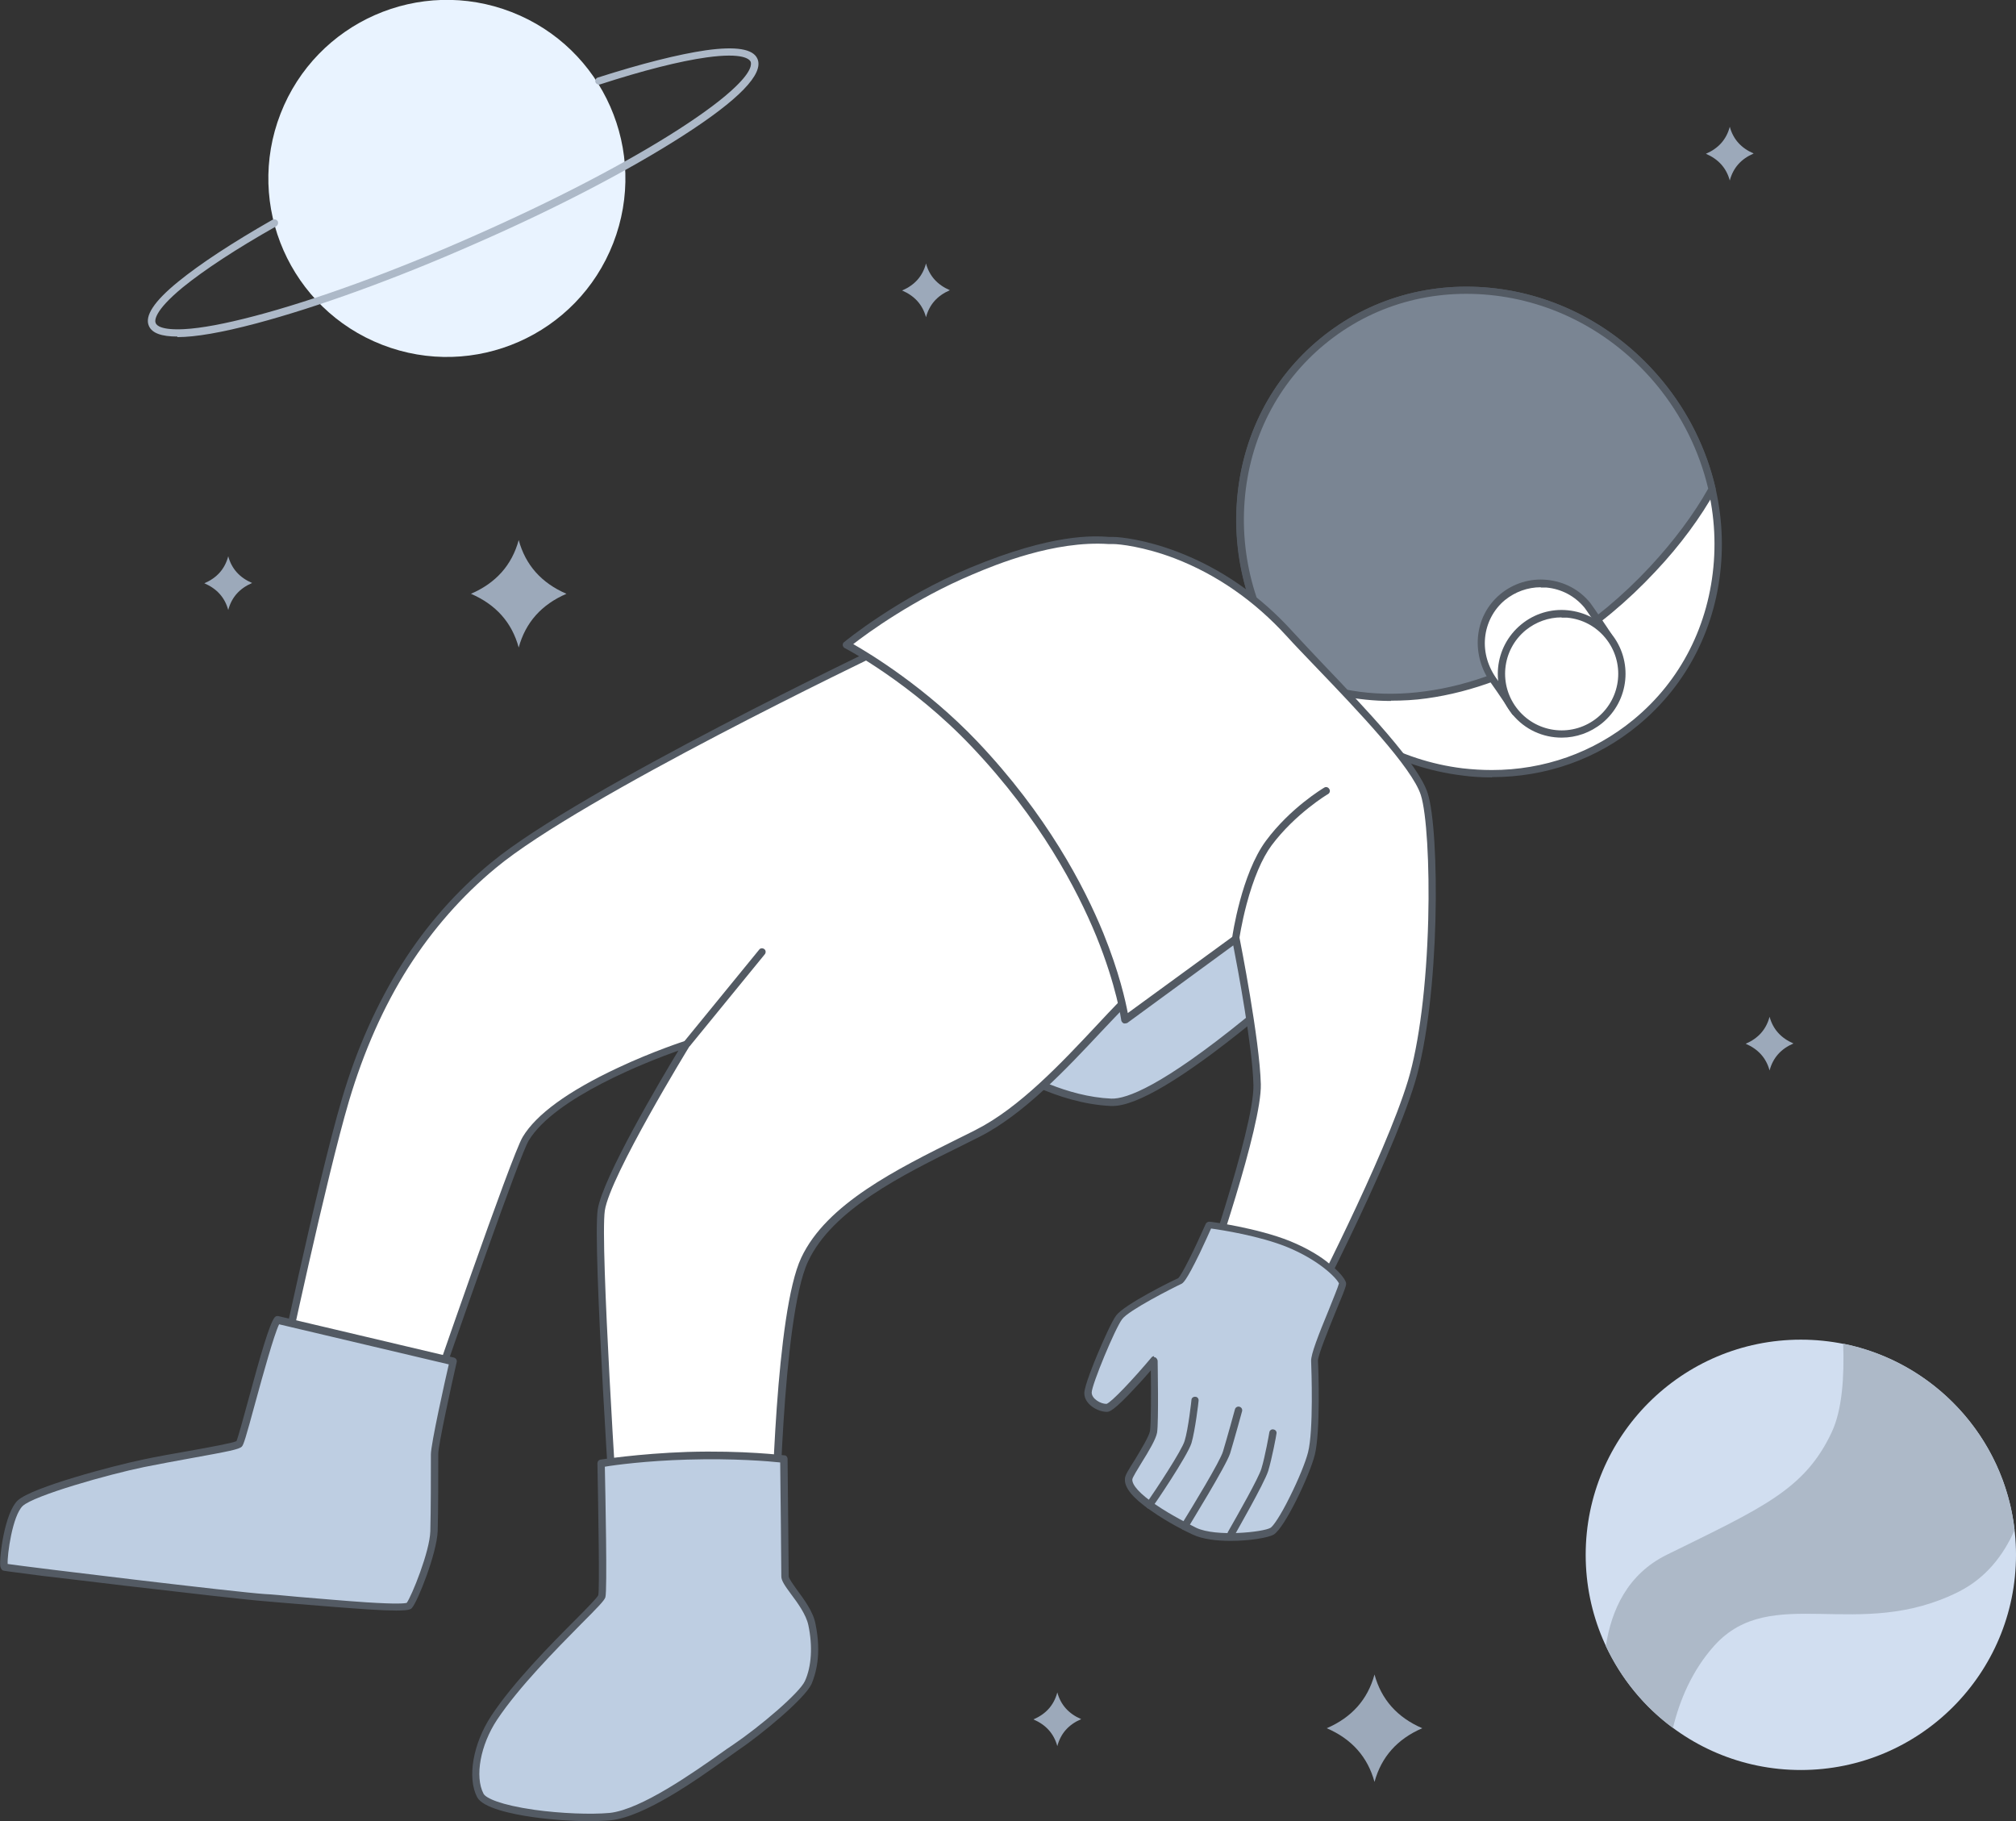 <?xml version="1.0" encoding="UTF-8"?>
<svg id="Layer_1" data-name="Layer 1" xmlns="http://www.w3.org/2000/svg" viewBox="0 0 70.93 64.07">
  <rect x="0" y="0" width="70.93" height="64.07" fill="#333333" stroke="none"/>
  <defs>
    <style>
      .cls-1 {
        fill: #e9f3ff;
      }

      .cls-2 {
        fill: #fff;
      }

      .cls-3 {
        fill: #9ca9ba;
      }

      .cls-4 {
        fill: #adb9c8;
      }

      .cls-5 {
        fill: #becee2;
      }

      .cls-6 {
        fill: #d1def0;
      }

      .cls-7 {
        fill: #535a63;
      }

      .cls-8 {
        fill: #7a8593;
      }
    </style>
  </defs>
  <g>
    <g>
      <ellipse class="cls-2" cx="52.04" cy="18.72" rx="8.23" ry="8.68" transform="translate(-.03 37.35) rotate(-39.47)"/>
      <path class="cls-7" d="M52.49,27.35c-.35,0-.71-.02-1.06-.07-2.27-.28-4.35-1.44-5.84-3.25-1.49-1.81-2.23-4.07-2.07-6.36,.16-2.29,1.2-4.33,2.92-5.75s3.93-2.05,6.21-1.77c2.27,.28,4.35,1.44,5.84,3.25,1.49,1.81,2.23,4.07,2.07,6.36-.16,2.29-1.2,4.33-2.92,5.75-1.45,1.2-3.25,1.83-5.14,1.83Zm-.91-17c-1.83,0-3.57,.61-4.98,1.77-1.67,1.37-2.67,3.35-2.83,5.57-.16,2.22,.56,4.41,2.01,6.18,1.45,1.76,3.47,2.89,5.68,3.16,.35,.04,.69,.06,1.03,.06,1.83,0,3.57-.61,4.98-1.77,1.67-1.37,2.67-3.35,2.83-5.57,.16-2.22-.56-4.41-2.01-6.18-1.45-1.76-3.47-2.89-5.68-3.16-.35-.04-.69-.06-1.03-.06Z"/>
    </g>
    <g>
      <path class="cls-8" d="M46.52,12.02c-3.47,2.86-3.87,8.12-.93,11.82,2.87,1.27,6.19,.78,9.43-1.21,2.31-1.42,4.27-3.68,5.2-5.4-.3-1.32-.91-2.6-1.84-3.73-3.05-3.7-8.36-4.36-11.87-1.47Z"/>
      <path class="cls-7" d="M48.94,24.66c-1.19,0-2.33-.24-3.4-.71-.02,0-.04-.02-.05-.04-1.45-1.81-2.15-4.06-1.97-6.31,.18-2.26,1.21-4.28,2.92-5.68,1.72-1.42,3.93-2.05,6.21-1.77,2.27,.28,4.35,1.44,5.84,3.25,.91,1.1,1.55,2.41,1.87,3.78,0,.03,0,.06-.01,.09-.5,.91-1.24,1.92-2.11,2.84-.97,1.04-2.06,1.95-3.14,2.61-1.65,1.01-3.3,1.63-4.91,1.85-.42,.06-.84,.08-1.25,.08Zm-3.27-.93c1.38,.61,2.89,.81,4.48,.59,1.57-.21,3.19-.82,4.81-1.81,1.06-.65,2.13-1.54,3.09-2.57,.83-.89,1.56-1.87,2.05-2.75-.31-1.32-.93-2.57-1.8-3.63-1.45-1.76-3.47-2.89-5.68-3.16-2.21-.27-4.34,.33-6.01,1.71l-.08-.1,.08,.1c-1.65,1.36-2.65,3.31-2.82,5.51-.17,2.18,.5,4.35,1.9,6.11Z"/>
    </g>
    <g>
      <path class="cls-2" d="M55.56,24.27c.53-.44,.79-1.08,.77-1.72l.25-.2s-.65-.96-.73-1.06c-.74-.9-2.08-1.03-2.98-.29-.9,.74-.99,2.04-.29,2.98,.19,.26,.73,1.06,.73,1.06l.42-.35c.62,.15,1.3,.01,1.83-.43Z"/>
      <path class="cls-7" d="M53.31,25.18s-.01,0-.02,0c-.04,0-.07-.03-.09-.06,0,0-.53-.8-.72-1.06-.36-.48-.53-1.07-.48-1.65,.05-.59,.33-1.13,.79-1.51,.46-.38,1.05-.56,1.64-.5,.6,.06,1.14,.34,1.52,.81,.08,.1,.67,.97,.73,1.07,.04,.05,.03,.13-.03,.17l-.2,.16c0,.68-.29,1.32-.82,1.75h0c-.53,.44-1.21,.6-1.88,.47l-.37,.31s-.05,.03-.08,.03Zm.9-4.52c-.46,0-.9,.16-1.26,.45-.4,.33-.65,.81-.7,1.33-.05,.52,.11,1.04,.43,1.47,.15,.2,.49,.71,.65,.95l.31-.26s.07-.04,.11-.03c.61,.14,1.24,0,1.72-.4h0c.48-.4,.75-.98,.72-1.61,0-.04,.02-.08,.05-.1l.16-.13c-.26-.38-.6-.89-.65-.95-.34-.41-.81-.66-1.34-.71-.07,0-.13,0-.2,0Zm1.35,3.62h0Z"/>
    </g>
    <g>
      <path class="cls-2" d="M56.29,25.34c-.9,.74-2.24,.61-2.98-.29-.74-.9-.61-2.24,.29-2.98,.9-.74,2.24-.61,2.98,.29,.74,.9,.61,2.24-.29,2.98Z"/>
      <path class="cls-7" d="M54.94,25.95c-.65,0-1.29-.28-1.73-.82-.79-.96-.65-2.37,.31-3.16,.46-.38,1.05-.56,1.64-.5,.6,.06,1.14,.34,1.52,.81,.79,.96,.65,2.37-.31,3.16h0c-.42,.34-.92,.51-1.42,.51Zm0-4.23c-.46,0-.9,.16-1.26,.45-.85,.7-.97,1.95-.27,2.8,.7,.85,1.95,.97,2.8,.27h0c.85-.7,.97-1.95,.27-2.8-.34-.41-.81-.66-1.34-.71-.07,0-.13,0-.2,0Zm1.35,3.62h0Z"/>
    </g>
  </g>
  <g>
    <path class="cls-5" d="M35.41,37.53s1.75,1.17,3.69,1.26c1.94,.09,8.14-5.76,8.14-5.76l-2.8-4.72-9.03,9.23Z"/>
    <path class="cls-7" d="M39.14,38.91s-.03,0-.05,0c-1.96-.09-3.68-1.23-3.76-1.28-.03-.02-.05-.06-.06-.09s0-.08,.04-.1l9.03-9.23s.07-.04,.11-.04c.04,0,.07,.03,.1,.06l2.8,4.72c.03,.05,.02,.12-.02,.16-.02,.01-1.57,1.48-3.35,2.92-2.36,1.91-3.98,2.88-4.84,2.88Zm-3.53-1.41c.44,.26,1.91,1.08,3.49,1.15,.53,.02,1.78-.44,4.71-2.82,1.55-1.25,2.93-2.53,3.26-2.84l-2.67-4.49-8.8,8.99Z"/>
  </g>
  <path class="cls-3" d="M60.86,4.46h0s0,0,0,0c0,0,0,0,0,0h0c-.12,.45-.4,.76-.84,.95,.44,.19,.72,.5,.84,.94h0s0,0,0,0c0,0,0,0,0,0h0c.12-.45,.4-.76,.84-.95-.44-.19-.72-.5-.84-.94Z"/>
  <path class="cls-3" d="M8.03,19.57h0s0,0,0,0c0,0,0,0,0,0h0c-.12,.45-.4,.76-.84,.95,.44,.19,.72,.5,.84,.94h0s0,0,0,0c0,0,0,0,0,0h0c.12-.45,.4-.76,.84-.95-.44-.19-.72-.5-.84-.94Z"/>
  <path class="cls-3" d="M37.2,59.54h0s0,0,0,0c0,0,0,0,0,0h0c-.12,.45-.4,.76-.84,.95,.44,.19,.72,.5,.84,.94h0s0,0,0,0c0,0,0,0,0,0h0c.12-.45,.4-.76,.84-.95-.44-.19-.72-.5-.84-.94Z"/>
  <path class="cls-3" d="M62.26,35.77h0s0,0,0,0c0,0,0,0,0,0h0c-.12,.45-.4,.76-.84,.95,.44,.19,.72,.5,.84,.94h0s0,0,0,0c0,0,0,0,0,0h0c.12-.45,.4-.76,.84-.95-.44-.19-.72-.5-.84-.94Z"/>
  <path class="cls-3" d="M32.58,9.27h0s0,0,0,0c0,0,0,0,0,0h0c-.12,.45-.4,.76-.84,.95,.44,.19,.72,.5,.84,.94h0s0,0,0,0c0,0,0,0,0,0h0c.12-.45,.4-.76,.84-.95-.44-.19-.72-.5-.84-.94Z"/>
  <path class="cls-3" d="M18.25,19v-.02s0,0,0,0c0,0,0,0,0,0v.02c-.24,.88-.8,1.51-1.68,1.89,.88,.38,1.44,1.01,1.68,1.89v.02s0,0,0,0c0,0,0,0,0,0v-.02c.24-.88,.8-1.51,1.68-1.89-.88-.38-1.44-1.01-1.68-1.89Z"/>
  <path class="cls-3" d="M48.36,58.91v-.02s0,0,0,0c0,0,0,0,0,0v.02c-.24,.88-.8,1.51-1.68,1.89,.88,.38,1.44,1.01,1.68,1.89v.02s0,0,0,0c0,0,0,0,0,0v-.02c.24-.88,.8-1.51,1.68-1.89-.88-.38-1.44-1.01-1.68-1.89Z"/>
  <g>
    <circle class="cls-6" cx="63.36" cy="54.7" r="7.57"/>
    <path class="cls-4" d="M64.85,47.28c.04,1.14-.03,2.32-.41,3.12-.95,2.01-2.43,2.64-5.8,4.3-1.38,.68-1.95,1.95-2.14,3.21,.54,1.15,1.35,2.14,2.36,2.88,.23-.95,.66-2.01,1.46-2.9,2.01-2.22,5.07-.11,8.61-1.9,.94-.48,1.55-1.26,1.95-2.16-.37-3.28-2.84-5.92-6.03-6.56Z"/>
  </g>
  <g>
    <circle class="cls-1" cx="15.72" cy="6.28" r="6.28" transform="translate(4.17 18.65) rotate(-68.74)"/>
    <path class="cls-4" d="M6.24,11.84c-.56,0-.89-.12-1-.37-.16-.35,.18-.87,1.03-1.56,.76-.62,1.9-1.37,3.32-2.18,.06-.03,.14-.01,.18,.05,.03,.06,.01,.14-.05,.18-1.4,.79-2.54,1.54-3.29,2.15-1.03,.85-.99,1.18-.95,1.26,.03,.08,.2,.25,.99,.21,.61-.03,1.45-.19,2.48-.46,2.13-.56,4.86-1.55,7.68-2.8,2.82-1.24,5.4-2.58,7.25-3.77,.9-.58,1.58-1.09,2.01-1.51,.57-.55,.55-.79,.52-.87-.04-.08-.25-.33-1.55-.15-.94,.13-2.24,.46-3.75,.95-.07,.02-.14-.02-.16-.08-.02-.07,.02-.14,.08-.16,1.53-.49,2.84-.82,3.8-.96,1.07-.15,1.67-.05,1.82,.3,.23,.53-.65,1.44-2.63,2.71-1.87,1.2-4.45,2.55-7.29,3.79-2.83,1.25-5.58,2.24-7.72,2.81-1.21,.32-2.13,.48-2.77,.48Z"/>
  </g>
  <g>
    <path class="cls-2" d="M31.17,22.76s-10.65,5.06-13.79,7.66c-2.4,1.98-4.15,4.69-5.21,8.26-.89,3-2.41,10.24-2.41,10.24l5.13,1.14s3.2-9.33,3.61-10.01c1.12-1.87,5.68-3.34,5.68-3.34,0,0-2.82,4.58-3.01,5.85-.19,1.27,.53,11.94,.53,11.94l5.58-.27s.1-7.91,1.05-9.94,3.8-3.29,6.08-4.44c2.28-1.14,4.44-4.05,5.77-5.2,1.33-1.14-5.01-12.1-9-11.91Z"/>
    <path class="cls-7" d="M21.69,54.64c-.07,0-.12-.05-.13-.12-.03-.44-.72-10.7-.53-11.97,.17-1.1,2.2-4.54,2.84-5.59-1.07,.38-4.36,1.65-5.27,3.17-.32,.53-2.49,6.76-3.6,9.99-.02,.06-.09,.1-.15,.08l-5.13-1.14c-.07-.02-.11-.08-.1-.15,.02-.07,1.53-7.28,2.41-10.25,.52-1.77,1.24-3.37,2.12-4.76,.86-1.36,1.92-2.56,3.14-3.56,3.13-2.58,13.71-7.63,13.82-7.68,.02,0,.03-.01,.05-.01,.73-.04,1.58,.29,2.5,.95,.81,.58,1.67,1.41,2.55,2.47,1.54,1.85,3.03,4.28,3.78,6.19,.37,.93,.72,2.13,.25,2.53-.42,.36-.91,.89-1.49,1.5-1.22,1.3-2.73,2.92-4.3,3.71-.19,.1-.39,.19-.58,.29-2.15,1.06-4.59,2.27-5.44,4.09-.93,1.98-1.03,9.81-1.03,9.89,0,.07-.05,.12-.12,.13l-5.58,.27s0,0,0,0Zm2.48-18.05s.08,.02,.1,.05c.03,.04,.04,.1,0,.15-.03,.05-2.81,4.58-2.99,5.8-.17,1.17,.44,10.58,.52,11.79l5.33-.26c.02-1.04,.16-7.96,1.06-9.87,.89-1.9,3.37-3.12,5.56-4.21,.2-.1,.39-.19,.58-.29,1.53-.77,3.03-2.37,4.23-3.65,.58-.62,1.08-1.16,1.51-1.52,.26-.23,.14-1.06-.32-2.24-.75-1.88-2.22-4.28-3.74-6.12-1.83-2.19-3.53-3.38-4.82-3.33-.56,.27-10.71,5.13-13.74,7.64-1.2,.99-2.23,2.17-3.08,3.5-.87,1.37-1.57,2.95-2.09,4.7-.81,2.75-2.17,9.14-2.38,10.11l4.9,1.09c.38-1.1,3.19-9.27,3.59-9.93,.48-.8,1.6-1.61,3.32-2.42,1.27-.6,2.42-.97,2.43-.97,.01,0,.03,0,.04,0Z"/>
  </g>
  <g>
    <path class="cls-2" d="M29.79,22.67s2.35,1.22,4.5,3.49c4.71,4.96,5.3,9.7,5.3,9.7l3.9-2.85s.71,3.56,.75,5.13c.04,1.57-2.06,7.53-2.06,7.53l3.48,1.24s3.11-5.92,4.01-8.88c.9-2.96,.86-8.84,.45-10.12-.41-1.27-3.47-4.24-4.74-5.63-2.74-3.01-5.86-3.28-6.2-3.28s-1.75-.29-4.98,1.06c-2.54,1.06-4.41,2.6-4.41,2.6Z"/>
    <path class="cls-7" d="M45.65,47.05s-.03,0-.04,0l-3.48-1.24c-.07-.02-.1-.1-.08-.16,.02-.06,2.09-5.95,2.05-7.48-.03-1.33-.56-4.14-.71-4.91l-3.73,2.73s-.09,.03-.13,.01-.07-.06-.08-.1c0-.01-.16-1.2-.88-2.97-.67-1.63-1.97-4.12-4.38-6.66-2.11-2.23-4.44-3.46-4.47-3.47-.04-.02-.06-.06-.07-.1,0-.04,.01-.09,.05-.11,.02-.02,1.91-1.57,4.44-2.62,2.91-1.21,4.35-1.12,4.89-1.08,.06,0,.11,0,.14,0,.24,0,1.12,.09,2.25,.52,1.52,.58,2.89,1.52,4.05,2.8,.28,.3,.63,.68,1.04,1.11,1.51,1.58,3.39,3.55,3.72,4.58,.43,1.33,.45,7.22-.45,10.19-.89,2.94-3.99,8.84-4.02,8.9-.02,.04-.07,.07-.11,.07Zm-3.32-1.44l3.26,1.16c.41-.79,3.13-6.05,3.95-8.76,.39-1.29,.65-3.35,.71-5.66,.05-1.95-.06-3.75-.26-4.38-.31-.97-2.25-3-3.67-4.48-.41-.43-.77-.8-1.05-1.11-1.14-1.25-2.47-2.17-3.95-2.74-1.08-.41-1.94-.5-2.15-.5-.04,0-.09,0-.16,0-1.92-.13-3.99,.73-4.77,1.06-2.08,.87-3.73,2.08-4.22,2.46,.58,.33,2.55,1.52,4.36,3.42,2.45,2.58,3.76,5.09,4.44,6.75,.56,1.38,.78,2.39,.86,2.81l3.73-2.72s.08-.03,.12-.02c.04,.02,.07,.05,.08,.09,.03,.15,.71,3.59,.75,5.15,.04,1.47-1.72,6.58-2.03,7.45Z"/>
  </g>
  <path class="cls-7" d="M43.48,33.15s-.01,0-.02,0c-.07-.01-.12-.08-.11-.15,.01-.09,.33-2.26,1.19-3.42,.86-1.16,2-1.84,2.05-1.87,.06-.04,.14-.02,.18,.05,.04,.06,.02,.14-.05,.18-.01,0-1.15,.69-1.98,1.8-.34,.46-.64,1.17-.88,2.07-.18,.68-.26,1.23-.26,1.24,0,.06-.06,.11-.13,.11Z"/>
  <path class="cls-7" d="M24.18,36.84s-.06,0-.08-.03c-.06-.04-.06-.13-.02-.18l2.63-3.22c.04-.06,.13-.06,.18-.02,.06,.04,.06,.13,.02,.18l-2.63,3.22s-.06,.05-.1,.05Z"/>
  <g>
    <path class="cls-5" d="M42.53,43.11s-.83,1.88-1.03,1.97c-.2,.09-1.87,.92-2.13,1.28-.26,.35-1.1,2.35-1.1,2.66s.4,.53,.66,.53,1.67-1.67,1.67-1.67c0,0,.04,2.13-.02,2.51s-.85,1.46-.87,1.66c-.05,.59,1.56,1.48,2.32,1.84,.73,.35,2.42,.18,2.73,0,.31-.18,1.19-1.96,1.39-2.73,.2-.77,.13-2.9,.11-3.26s.93-2.42,.99-2.73c-.09-.26-.77-.92-1.91-1.39-1.14-.46-2.79-.67-2.79-.67Z"/>
    <path class="cls-7" d="M43.3,54.21c-.49,0-.99-.06-1.33-.22-.2-.09-.89-.43-1.48-.85-.64-.44-.94-.81-.91-1.12,0-.11,.11-.29,.37-.7,.21-.35,.47-.78,.51-.97,.04-.25,.04-1.43,.03-2.14-.14,.16-.32,.37-.52,.58-.81,.88-.95,.88-1.03,.88-.31,0-.79-.26-.79-.66,0-.24,.35-1.1,.46-1.36,.21-.5,.51-1.17,.66-1.37,.29-.39,1.99-1.23,2.18-1.31,.13-.11,.59-1.05,.97-1.91,.02-.05,.08-.08,.13-.08,.07,0,1.68,.22,2.83,.68,.66,.27,1.12,.57,1.38,.79,.32,.25,.55,.51,.6,.68,0,.02,0,.04,0,.06-.02,.13-.16,.46-.38,.99-.23,.57-.62,1.52-.61,1.7,.02,.29,.09,2.49-.11,3.3-.19,.75-1.07,2.59-1.45,2.81-.2,.11-.85,.22-1.52,.22Zm-2.7-6.46s.03,0,.04,0c.05,.02,.08,.07,.09,.12,0,.09,.04,2.15-.02,2.53-.04,.23-.29,.65-.54,1.05-.14,.23-.32,.52-.33,.59-.02,.2,.27,.52,.8,.88,.58,.4,1.26,.73,1.45,.83,.7,.33,2.36,.15,2.61,0,.09-.05,.35-.42,.68-1.09,.3-.6,.55-1.21,.64-1.56,.2-.77,.12-2.93,.11-3.22-.01-.23,.25-.9,.63-1.82,.15-.38,.31-.76,.35-.91-.11-.22-.73-.83-1.83-1.28-.96-.39-2.3-.6-2.67-.65-.07,.16-.23,.51-.4,.87-.49,1.01-.59,1.05-.65,1.08-.28,.13-1.86,.93-2.08,1.24-.25,.33-1.07,2.31-1.07,2.58,0,.22,.31,.4,.52,.4,.17-.05,.95-.88,1.58-1.63,.02-.03,.06-.05,.1-.05Z"/>
  </g>
  <g>
    <path class="cls-5" d="M21.15,51.48s.1,4.43,.03,4.68c-.07,.25-2.6,2.49-3.79,4.28-.59,.89-.84,2.06-.49,2.73,.3,.56,3.21,.88,4.56,.74s3.7-1.96,4.38-2.41c.95-.64,2.37-1.84,2.59-2.3,.21-.46,.31-1.17,.13-2.05-.14-.68-.95-1.42-.95-1.68s-.04-4.13-.04-4.13c0,0-1.39-.18-3.4-.12-1.74,.05-3.03,.26-3.03,.26Z"/>
    <path class="cls-7" d="M20.71,64.07c-.59,0-1.29-.05-1.94-.14-.79-.11-1.78-.33-1.98-.7-.36-.68-.15-1.88,.49-2.86,.77-1.17,2.09-2.51,2.97-3.39,.39-.39,.76-.77,.8-.86,.05-.23,0-2.96-.03-4.64,0-.06,.04-.12,.11-.13,.01,0,1.32-.21,3.05-.27,1.99-.06,3.4,.12,3.42,.12,.06,0,.11,.06,.11,.13,0,.16,.04,3.87,.04,4.13,0,.07,.17,.3,.29,.47,.25,.34,.57,.77,.65,1.19,.23,1.1,0,1.8-.14,2.13-.24,.51-1.74,1.76-2.63,2.36-.1,.07-.24,.17-.41,.29-.99,.71-2.84,2.02-4.03,2.14-.22,.02-.49,.03-.77,.03Zm.57-12.48c.02,.95,.09,4.36,.02,4.6-.03,.11-.25,.34-.87,.96-.87,.88-2.18,2.21-2.94,3.35-.59,.89-.79,2-.48,2.6,.08,.16,.6,.4,1.79,.57,.93,.13,1.99,.17,2.65,.11,1.12-.12,3-1.46,3.91-2.1,.17-.12,.31-.22,.42-.29,.96-.65,2.35-1.83,2.54-2.25,.23-.5,.28-1.22,.12-1.97-.08-.37-.37-.77-.61-1.09-.23-.31-.34-.48-.34-.62,0-.23-.03-3.37-.04-4.01-.37-.04-1.62-.15-3.27-.1-1.42,.04-2.56,.19-2.9,.25Z"/>
  </g>
  <g>
    <path class="cls-5" d="M9.76,46.44l6.18,1.46s-.65,2.86-.65,3.27,0,1.93-.02,2.7c-.02,.77-.7,2.42-.87,2.62-.17,.2-4.21-.22-5.09-.27-.87-.05-9.05-1.02-9.15-1.07-.1-.05,.1-1.82,.55-2.24,.45-.42,3.21-1.17,4.34-1.4,1.42-.29,3.25-.57,3.37-.69,.12-.12,1.05-3.98,1.35-4.36Z"/>
    <path class="cls-7" d="M13.93,56.66c-.22,0-.53-.01-.98-.04-.77-.05-1.72-.13-2.47-.19-.51-.04-.95-.08-1.18-.1-.46-.03-2.91-.31-4.87-.54-1.1-.13-2.15-.26-2.94-.35-1.34-.17-1.36-.18-1.39-.19-.07-.04-.08-.12-.09-.15-.04-.3,.15-1.87,.61-2.31,.5-.47,3.39-1.23,4.4-1.44,.51-.11,1.09-.21,1.6-.3,.73-.13,1.55-.28,1.7-.35,.06-.14,.25-.84,.42-1.46,.42-1.55,.74-2.66,.92-2.89,.03-.04,.08-.06,.13-.05l6.18,1.46c.07,.02,.11,.08,.1,.15-.18,.79-.65,2.92-.65,3.24v.13c0,.51,0,1.87-.02,2.58-.03,.79-.7,2.47-.9,2.7-.04,.05-.08,.1-.56,.1ZM.26,55.02c.8,.12,8.1,1,9.06,1.06,.23,.01,.65,.05,1.18,.1,.73,.06,1.63,.14,2.38,.19,1.09,.07,1.36,.04,1.43,.02,.17-.23,.81-1.8,.83-2.52,.02-.71,.02-2.06,.02-2.57v-.13c0-.37,.5-2.61,.63-3.17l-5.97-1.41c-.18,.37-.57,1.78-.83,2.73-.35,1.29-.42,1.51-.48,1.57-.09,.1-.46,.17-1.84,.42-.51,.09-1.08,.2-1.59,.3-1.27,.26-3.88,1-4.28,1.37-.36,.34-.55,1.72-.53,2.04Zm14.06,1.36h0ZM.26,55.07H.26Z"/>
  </g>
  <path class="cls-7" d="M40.44,53.08s-.05,0-.07-.02c-.06-.04-.07-.12-.03-.18,.34-.49,1.24-1.85,1.34-2.19,.13-.42,.24-1.43,.24-1.44,0-.07,.07-.12,.14-.11,.07,0,.12,.07,.11,.14,0,.04-.12,1.05-.25,1.49-.14,.45-1.32,2.19-1.38,2.26-.02,.04-.07,.06-.11,.06Z"/>
  <path class="cls-7" d="M41.68,53.83s-.05,0-.07-.02c-.06-.04-.08-.12-.04-.18,.37-.6,1.36-2.22,1.46-2.57,.13-.43,.42-1.47,.42-1.48,.02-.07,.09-.11,.16-.09,.07,.02,.11,.09,.09,.16,0,.01-.29,1.05-.42,1.48-.14,.44-1.44,2.54-1.49,2.63-.02,.04-.07,.06-.11,.06Z"/>
  <path class="cls-7" d="M43.31,54.1s-.04,0-.06-.02c-.06-.04-.08-.11-.05-.18,.36-.63,1.08-1.9,1.18-2.23,.13-.42,.28-1.27,.28-1.28,.01-.07,.08-.12,.15-.1,.07,.01,.12,.08,.1,.15,0,.04-.16,.88-.29,1.31-.14,.44-1.16,2.21-1.2,2.29-.02,.04-.07,.06-.11,.06Z"/>
</svg>